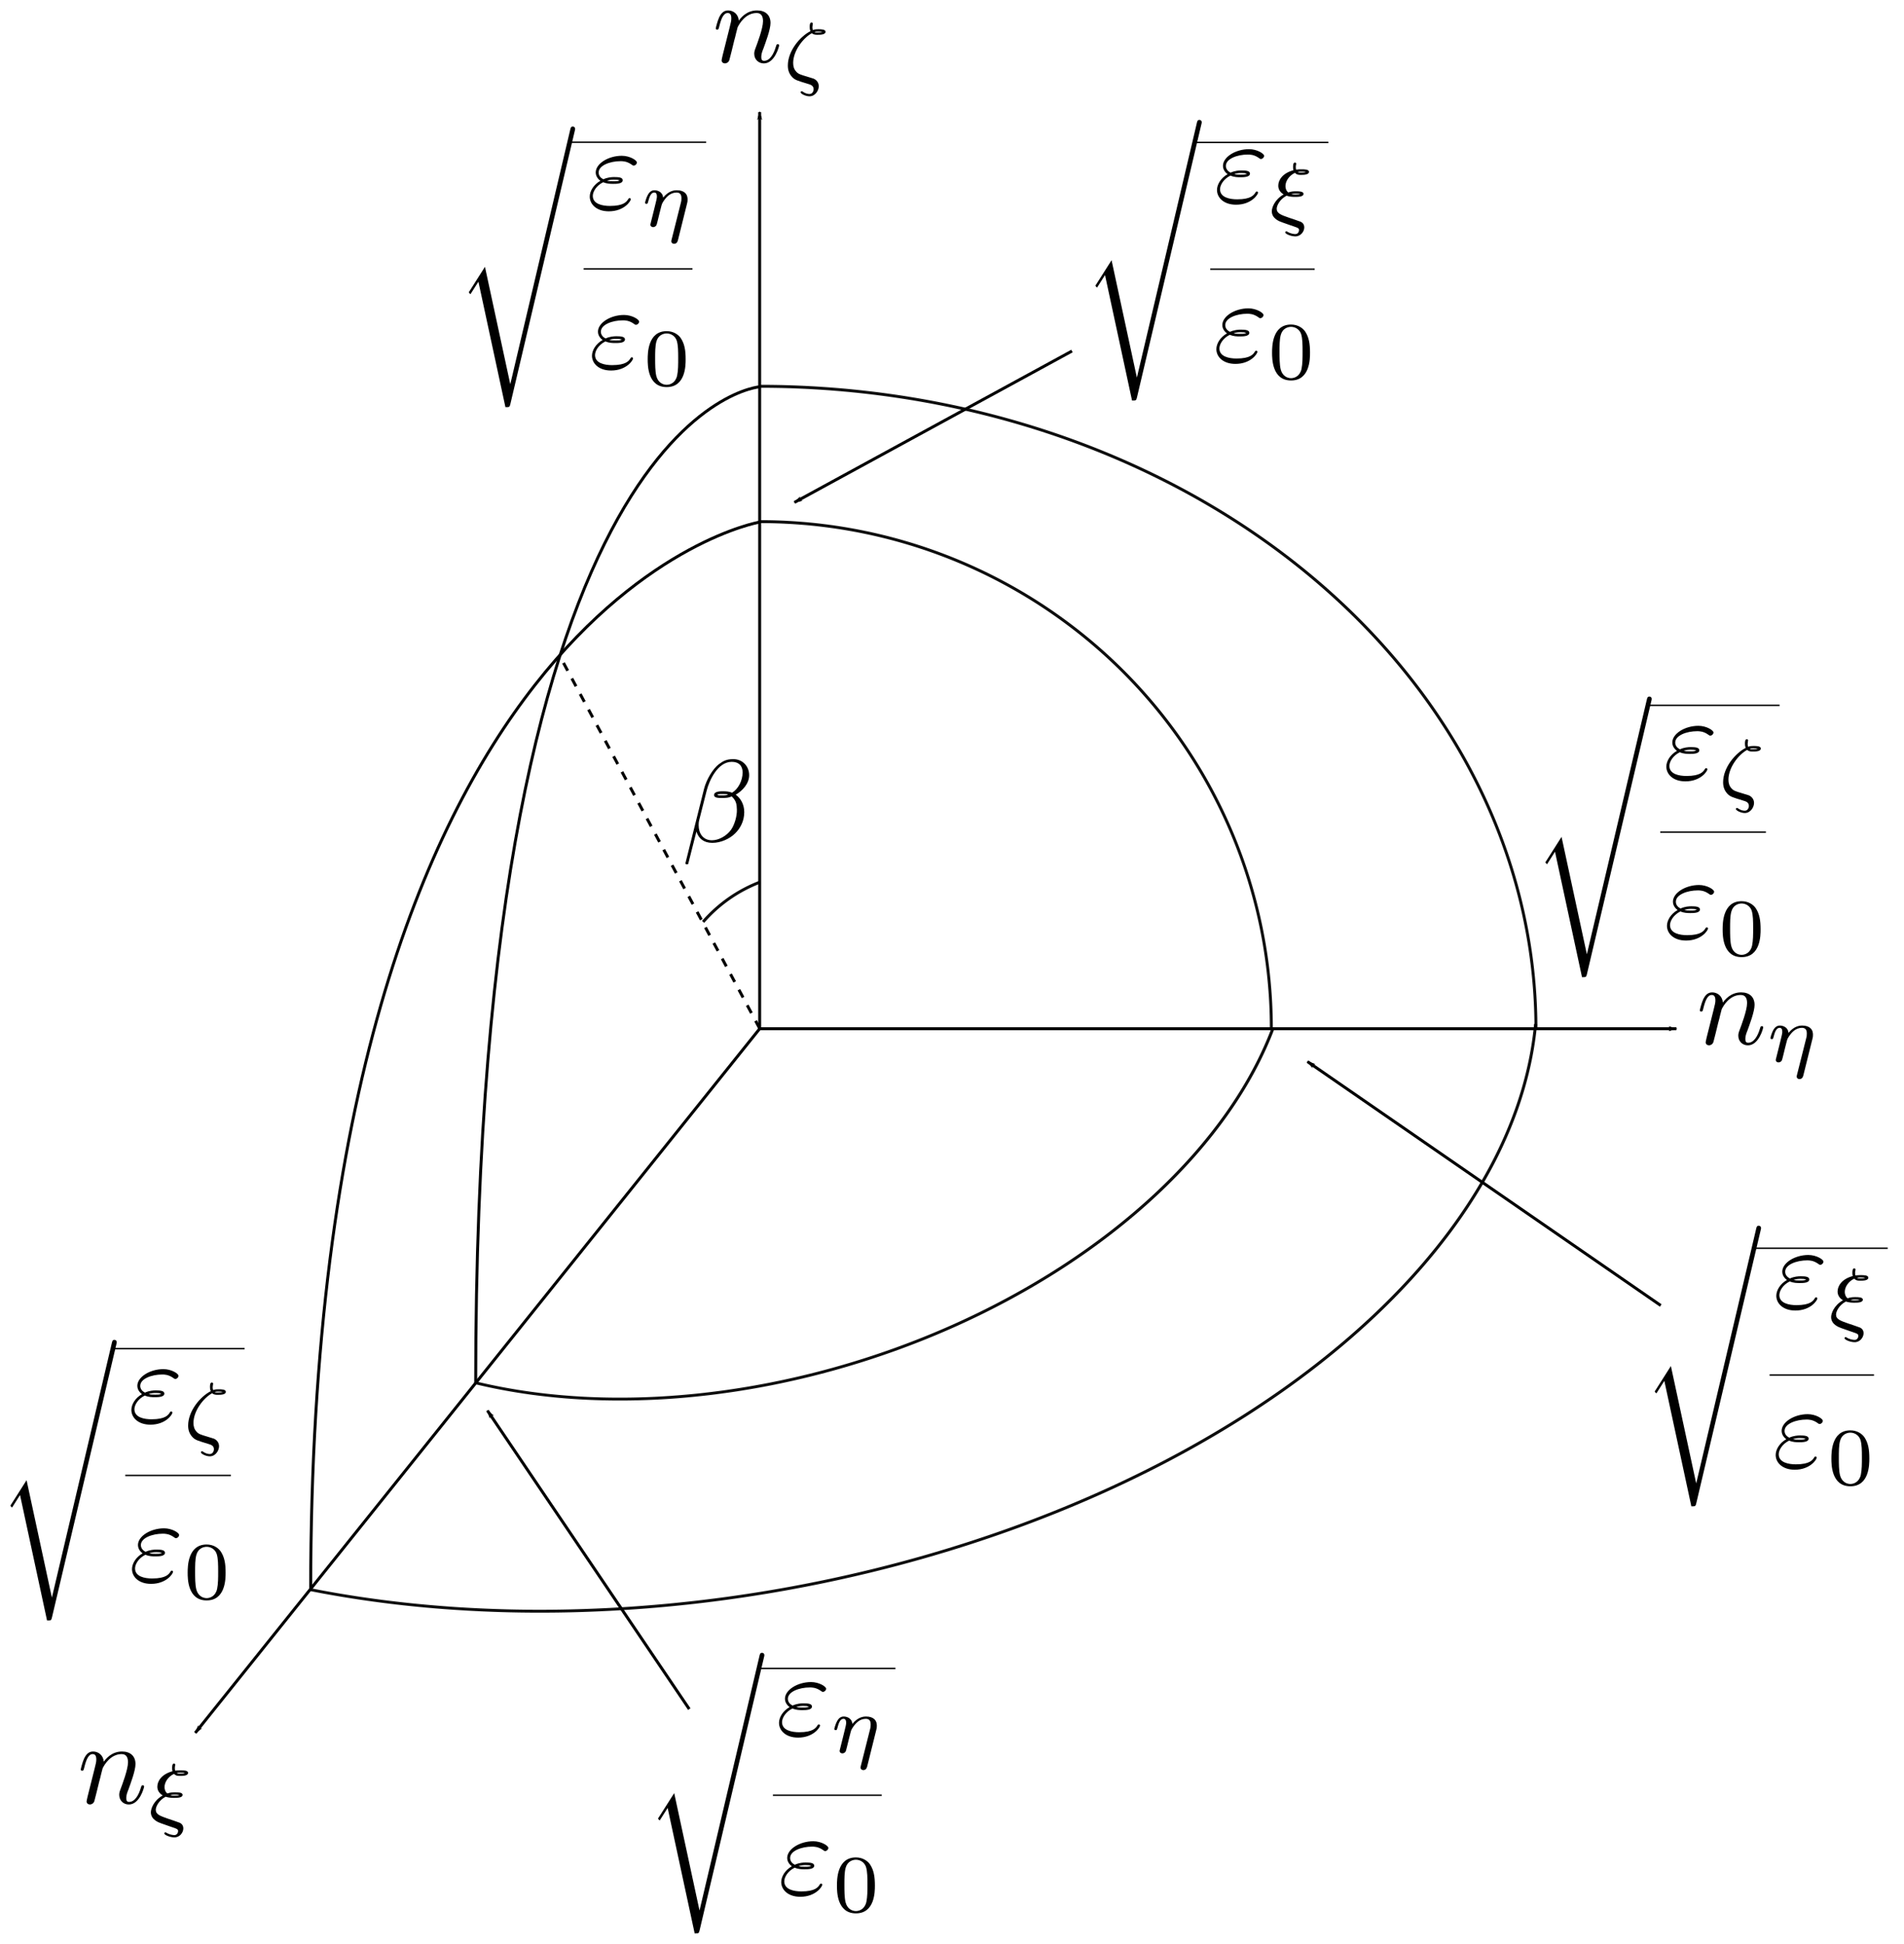 <?xml version="1.0" encoding="UTF-8" standalone="no"?>
<!-- Created with Inkscape (http://www.inkscape.org/) -->

<svg
   xmlns:dc="http://purl.org/dc/elements/1.1/"
   xmlns:cc="http://creativecommons.org/ns#"
   xmlns:rdf="http://www.w3.org/1999/02/22-rdf-syntax-ns#"
   xmlns:svg="http://www.w3.org/2000/svg"
   xmlns="http://www.w3.org/2000/svg"
   xmlns:sodipodi="http://sodipodi.sourceforge.net/DTD/sodipodi-0.dtd"
   xmlns:inkscape="http://www.inkscape.org/namespaces/inkscape"
   width="182.537mm"
   height="186.393mm"
   viewBox="0 0 646.785 660.449"
   id="svg2"
   version="1.1"
   inkscape:version="0.91 r13725"
   sodipodi:docname="fresnel.svg">
  <sodipodi:namedview
     id="base"
     pagecolor="#ffffff"
     bordercolor="#666666"
     borderopacity="1.0"
     inkscape:pageopacity="0.0"
     inkscape:pageshadow="2"
     inkscape:zoom="0.7"
     inkscape:cx="151.47497"
     inkscape:cy="237.21581"
     inkscape:document-units="px"
     inkscape:current-layer="layer1"
     showgrid="false"
     objecttolerance="20"
     guidetolerance="10000"
     inkscape:snap-tangential="false"
     inkscape:snap-perpendicular="false"
     showguides="true"
     inkscape:window-width="1440"
     inkscape:window-height="782"
     inkscape:window-x="0"
     inkscape:window-y="0"
     inkscape:window-maximized="1"
     inkscape:snap-global="false"
     inkscape:snap-nodes="true"
     inkscape:snap-bbox="true"
     inkscape:bbox-nodes="false"
     inkscape:snap-object-midpoints="false"
     inkscape:snap-grids="true"
     inkscape:snap-to-guides="true"
     inkscape:snap-midpoints="false"
     inkscape:object-paths="false"
     inkscape:snap-intersection-paths="false"
     inkscape:object-nodes="true"
     inkscape:bbox-paths="false"
     fit-margin-left="1"
     fit-margin-bottom="1"
     fit-margin-right="1"
     fit-margin-top="1">
    <inkscape:grid
       id="grid4144"
       type="xygrid"
       originx="-52.992"
       originy="-223.105" />
  </sodipodi:namedview>
  <defs
     id="defs4">
    <marker
       inkscape:stockid="Arrow1Lend"
       orient="auto"
       refY="0"
       refX="0"
       id="marker6945"
       style="overflow:visible"
       inkscape:isstock="true">
      <path
         id="path6947"
         d="M 0,0 5,-5 -12.5,0 5,5 0,0 Z"
         style="fill:#000000;fill-opacity:1;fill-rule:evenodd;stroke:#000000;stroke-width:1pt;stroke-opacity:1"
         transform="matrix(-0.8,0,0,-0.8,-10,0)"
         inkscape:connector-curvature="0" />
    </marker>
    <marker
       inkscape:isstock="true"
       style="overflow:visible"
       id="marker6909"
       refX="0"
       refY="0"
       orient="auto"
       inkscape:stockid="Arrow1Lend"
       inkscape:collect="always">
      <path
         transform="matrix(-0.8,0,0,-0.8,-10,0)"
         style="fill:#000000;fill-opacity:1;fill-rule:evenodd;stroke:#000000;stroke-width:1pt;stroke-opacity:1"
         d="M 0,0 5,-5 -12.5,0 5,5 0,0 Z"
         id="path6911"
         inkscape:connector-curvature="0" />
    </marker>
    <marker
       inkscape:stockid="Arrow1Lend"
       orient="auto"
       refY="0"
       refX="0"
       id="marker6875"
       style="overflow:visible"
       inkscape:isstock="true"
       inkscape:collect="always">
      <path
         id="path6877"
         d="M 0,0 5,-5 -12.5,0 5,5 0,0 Z"
         style="fill:#000000;fill-opacity:1;fill-rule:evenodd;stroke:#000000;stroke-width:1pt;stroke-opacity:1"
         transform="matrix(-0.8,0,0,-0.8,-10,0)"
         inkscape:connector-curvature="0" />
    </marker>
    <marker
       inkscape:stockid="Arrow1Lend"
       orient="auto"
       refY="0"
       refX="0"
       id="marker4915"
       style="overflow:visible"
       inkscape:isstock="true">
      <path
         id="path4917"
         d="M 0,0 5,-5 -12.5,0 5,5 0,0 Z"
         style="fill:#000000;fill-opacity:1;fill-rule:evenodd;stroke:#000000;stroke-width:1pt;stroke-opacity:1"
         transform="matrix(-0.8,0,0,-0.8,-10,0)"
         inkscape:connector-curvature="0" />
    </marker>
    <marker
       inkscape:stockid="Arrow1Lend"
       orient="auto"
       refY="0"
       refX="0"
       id="marker4676"
       style="overflow:visible"
       inkscape:isstock="true">
      <path
         id="path4678"
         d="M 0,0 5,-5 -12.5,0 5,5 0,0 Z"
         style="fill:#000000;fill-opacity:1;fill-rule:evenodd;stroke:#000000;stroke-width:1pt;stroke-opacity:1"
         transform="matrix(-0.8,0,0,-0.8,-10,0)"
         inkscape:connector-curvature="0" />
    </marker>
    <marker
       inkscape:isstock="true"
       style="overflow:visible"
       id="marker4504"
       refX="0"
       refY="0"
       orient="auto"
       inkscape:stockid="Arrow1Lend"
       inkscape:collect="always">
      <path
         transform="matrix(-0.8,0,0,-0.8,-10,0)"
         style="fill:#000000;fill-opacity:1;fill-rule:evenodd;stroke:#000000;stroke-width:1pt;stroke-opacity:1"
         d="M 0,0 5,-5 -12.5,0 5,5 0,0 Z"
         id="path4506"
         inkscape:connector-curvature="0" />
    </marker>
    <marker
       inkscape:stockid="Arrow1Lend"
       orient="auto"
       refY="0"
       refX="0"
       id="Arrow1Lend"
       style="overflow:visible"
       inkscape:isstock="true"
       inkscape:collect="always">
      <path
         id="path4214"
         d="M 0,0 5,-5 -12.5,0 5,5 0,0 Z"
         style="fill:#000000;fill-opacity:1;fill-rule:evenodd;stroke:#000000;stroke-width:1pt;stroke-opacity:1"
         transform="matrix(-0.8,0,0,-0.8,-10,0)"
         inkscape:connector-curvature="0" />
    </marker>
    <clipPath
       id="clipPath6034"
       clipPathUnits="userSpaceOnUse">
      <path
         inkscape:connector-curvature="0"
         id="path6036"
         d="M 0,0 34,0 34,104 0,104 0,0 Z" />
    </clipPath>
    <clipPath
       id="clipPath6497"
       clipPathUnits="userSpaceOnUse">
      <path
         inkscape:connector-curvature="0"
         id="path6499"
         d="M 0,0 23,0 23,131 0,131 0,0 Z" />
    </clipPath>
  </defs>
  <g
     id="layer1"
     inkscape:groupmode="layer"
     inkscape:label="Layer 1"
     transform="translate(-52.992,-168.808)">
    <path
       style="opacity:1;fill:#000000;fill-opacity:0.002;fill-rule:nonzero;stroke:#000000;stroke-width:1.001;stroke-miterlimit:4;stroke-dasharray:none;stroke-dashoffset:0;stroke-opacity:0.942"
       id="path5844"
       transform="matrix(0.98,-0.2,0.244,0.97,0,0)"
       sodipodi:type="arc"
       sodipodi:cx="148.82115"
       sodipodi:cy="586.69067"
       sodipodi:rx="288.76495"
       sodipodi:ry="172.39557"
       sodipodi:start="0.2044993"
       sodipodi:end="2.1916955"
       d="M 431.569,621.7 A 288.765,172.396 0 0 1 253.969,747.251 288.765,172.396 0 0 1 -19.173,726.91"
       sodipodi:open="true" />
    <path
       inkscape:connector-curvature="0"
       id="path4138"
       d="m 311.05,518.325 0,-311.429"
       style="fill:none;fill-rule:evenodd;stroke:#000000;stroke-width:1px;stroke-linecap:butt;stroke-linejoin:miter;stroke-opacity:1;marker-end:url(#Arrow1Lend)" />
    <path
       style="fill:none;fill-rule:evenodd;stroke:#000000;stroke-width:1px;stroke-linecap:butt;stroke-linejoin:miter;stroke-opacity:1;marker-end:url(#marker4504)"
       d="m 311.05,518.325 311.429,0"
       id="path4502"
       inkscape:connector-curvature="0" />
    <path
       inkscape:connector-curvature="0"
       id="path4913"
       d="M 311.08,518.29 119.327,757.563"
       style="fill:none;fill-rule:evenodd;stroke:#000000;stroke-width:1px;stroke-linecap:butt;stroke-linejoin:miter;stroke-opacity:1;marker-end:url(#marker4915)" />
    <path
       style="opacity:1;fill:#000000;fill-opacity:0.002;fill-rule:nonzero;stroke:#000000;stroke-width:1;stroke-miterlimit:4;stroke-dasharray:none;stroke-dashoffset:0;stroke-opacity:0.942"
       id="path5757"
       sodipodi:type="arc"
       sodipodi:cx="311.29291"
       sodipodi:cy="518.17987"
       sodipodi:rx="173.57144"
       sodipodi:ry="172.14287"
       sodipodi:start="4.712389"
       sodipodi:end="0"
       d="M 311.293,346.037 A 173.571,172.143 0 0 1 484.864,518.18"
       sodipodi:open="true" />
    <path
       sodipodi:open="true"
       d="M 311.177,300.056 A 263.571,218.19 0 0 1 574.748,518.247"
       sodipodi:end="0"
       sodipodi:start="4.712389"
       sodipodi:ry="218.19041"
       sodipodi:rx="263.57144"
       sodipodi:cy="518.24677"
       sodipodi:cx="311.17651"
       sodipodi:type="arc"
       id="path5759"
       style="opacity:1;fill:#000000;fill-opacity:0.002;fill-rule:nonzero;stroke:#000000;stroke-width:1;stroke-miterlimit:4;stroke-dasharray:none;stroke-dashoffset:0;stroke-opacity:0.942" />
    <path
       style="opacity:1;fill:#000000;fill-opacity:0.002;fill-rule:nonzero;stroke:#000000;stroke-width:1.001;stroke-miterlimit:4;stroke-dasharray:none;stroke-dashoffset:0;stroke-opacity:0.942"
       id="path5761"
       transform="matrix(0.941,-0.34,0.389,0.921,0,0)"
       sodipodi:type="arc"
       sodipodi:cx="85.117805"
       sodipodi:cy="594.00732"
       sodipodi:rx="185.65192"
       sodipodi:ry="118.43974"
       sodipodi:start="0.52359878"
       sodipodi:end="2.3920939"
       d="M 245.897,653.227 A 185.652,118.44 0 0 1 106.043,711.692 185.652,118.44 0 0 1 -50.785,674.697"
       sodipodi:open="true" />
    <path
       style="fill:none;fill-rule:evenodd;stroke:#000000;stroke-width:1px;stroke-linecap:butt;stroke-linejoin:miter;stroke-opacity:1"
       d="m 214.58,638.854 c 0,-332.206 96.581,-338.635 96.581,-338.635"
       id="path5871"
       inkscape:connector-curvature="0" />
    <path
       style="fill:none;fill-rule:evenodd;stroke:#000000;stroke-width:1px;stroke-linecap:butt;stroke-linejoin:miter;stroke-opacity:1"
       d="m 158.536,708.787 c 0,-335.711 152.213,-362.522 152.213,-362.522"
       id="path5879"
       inkscape:connector-curvature="0" />
    <path
       style="fill:none;fill-rule:evenodd;stroke:#000000;stroke-width:1;stroke-linecap:butt;stroke-linejoin:miter;stroke-miterlimit:4;stroke-dasharray:3, 3;stroke-dashoffset:0;stroke-opacity:1"
       d="M 311.08,518.29 243.125,391.648"
       id="path5965"
       inkscape:connector-curvature="0" />
    <path
       style="opacity:1;fill:#000000;fill-opacity:0.002;fill-rule:nonzero;stroke:#000000;stroke-width:1;stroke-miterlimit:4;stroke-dasharray:none;stroke-dashoffset:0;stroke-opacity:0.942"
       id="path5978"
       sodipodi:type="arc"
       sodipodi:cx="120.94791"
       sodipodi:cy="597.54407"
       sodipodi:rx="48.663677"
       sodipodi:ry="48.531261"
       sodipodi:start="4.225863"
       sodipodi:end="4.71696"
       d="m 98.195,554.644 a 48.664,48.531 0 0 1 22.976,-5.631"
       transform="matrix(0.933,-0.361,0.361,0.933,0,0)"
       sodipodi:open="true" />
    <g
       id="g6715"
       transform="translate(-562.857,587.143)">
      <path
         inkscape:connector-curvature="0"
         id="path6501"
         style="fill:#000000;fill-opacity:1;fill-rule:nonzero;stroke:none"
         d="m 645.622,191.978 c -0.119,0.596 -0.358,1.51 -0.358,1.708 0,0.715 0.556,1.073 1.152,1.073 0.477,0 1.192,-0.318 1.47,-1.112 0.04,-0.081 0.517,-1.948 0.755,-2.941 l 0.874,-3.575 c 0.238,-0.875 0.477,-1.749 0.675,-2.661 0.159,-0.675 0.477,-1.828 0.516,-1.986 0.596,-1.232 2.702,-4.847 6.476,-4.847 1.788,0 2.146,1.469 2.146,2.78 0,2.463 -1.947,7.548 -2.583,9.258 -0.357,0.913 -0.397,1.39 -0.397,1.827 0,1.867 1.391,3.257 3.258,3.257 3.735,0 5.205,-5.801 5.205,-6.118 0,-0.398 -0.358,-0.398 -0.477,-0.398 -0.397,0 -0.397,0.12 -0.596,0.715 -0.795,2.703 -2.106,4.927 -4.052,4.927 -0.676,0 -0.953,-0.397 -0.953,-1.312 0,-0.993 0.357,-1.946 0.715,-2.82 0.755,-2.105 2.424,-6.476 2.424,-8.741 0,-2.661 -1.708,-4.251 -4.569,-4.251 -3.576,0 -5.522,2.543 -6.198,3.457 -0.199,-2.226 -1.827,-3.457 -3.655,-3.457 -1.828,0 -2.583,1.549 -2.98,2.265 -0.636,1.351 -1.192,3.694 -1.192,3.853 0,0.397 0.397,0.397 0.477,0.397 0.397,0 0.437,-0.04 0.675,-0.913 0.676,-2.822 1.47,-4.728 2.9,-4.728 0.795,0 1.232,0.516 1.232,1.827 0,0.834 -0.119,1.271 -0.636,3.338 l -2.304,9.176" />
      <path
         inkscape:connector-curvature="0"
         id="path6503"
         style="fill:#000000;fill-opacity:1;fill-rule:nonzero;stroke:none"
         d="m 673.487,202.186 c 0.195,0.056 0.889,0.307 1.139,0.39 1.361,0.471 1.722,0.583 1.722,1.278 0,0.388 -0.305,1.306 -1.25,1.306 -0.417,0 -1.5,-0.085 -2.695,-0.778 -0.195,-0.168 -0.25,-0.168 -0.361,-0.168 -0.167,0 -0.389,0.112 -0.389,0.39 0,0.5 1.944,1.333 3.445,1.333 1.917,0 3.028,-1.75 3.028,-3.027 0,-1.056 -0.583,-1.612 -1.167,-1.918 -0.222,-0.112 -3.695,-1.306 -4.001,-1.389 -2.695,-0.944 -4.195,-1.445 -4.195,-3.057 0,-0.999 0.972,-3.166 3.334,-4.417 1.195,0.39 2.389,0.39 2.889,0.39 1,0 2.889,0 2.889,-1.028 0,-0.861 -1.584,-0.861 -2.556,-0.861 -0.667,0 -1.5,0 -2.639,0.388 -0.75,-0.611 -0.944,-1.501 -0.944,-2.167 0,-1.584 1.139,-3.528 3.223,-4.5 0.639,0.694 1.333,0.694 2.028,0.694 0.861,0 2.75,0 2.75,-1.028 0,-0.861 -1.556,-0.861 -2.584,-0.861 -0.417,0 -1.028,0 -1.806,0.112 0,-0.028 -0.111,-0.473 -0.111,-0.834 0,-0.305 0.056,-0.639 0.111,-0.945 0.028,-0.028 0.056,-0.139 0.056,-0.195 0,-0.222 -0.194,-0.444 -0.444,-0.444 -0.639,0 -0.639,1.056 -0.639,1.529 0,0.11 0,0.721 0.139,1.082 -3.834,1.029 -5.167,3.445 -5.167,5.251 0,1.112 0.528,2.194 1.834,2.972 -3.139,1.778 -4.028,4.556 -4.028,5.722 0,2.528 2.667,3.473 3.556,3.779 l 2.834,0.999 z m 5.167,-18.085 c -0.222,0.056 -0.556,0.168 -1.667,0.168 -0.444,0 -0.778,0 -1.111,-0.195 0.5,-0.139 0.722,-0.139 1.306,-0.139 0.861,0 1.028,0.028 1.472,0.139 l 0,0.028 z m -1.889,7.474 c -0.389,0.11 -0.75,0.166 -1.695,0.166 -0.528,0 -0.861,0 -1.389,-0.166 0.722,-0.168 0.972,-0.168 1.611,-0.168 0.861,0 0.945,0.028 1.472,0.139 l 0,0.028" />
    </g>
    <g
       id="g6719"
       transform="translate(-12.857,265.714)">
      <path
         inkscape:connector-curvature="0"
         id="path6505"
         style="fill:#000000;fill-opacity:1;fill-rule:nonzero;stroke:none"
         d="m 645.622,255.479 c -0.119,0.596 -0.358,1.511 -0.358,1.708 0,0.715 0.556,1.073 1.152,1.073 0.477,0 1.192,-0.318 1.47,-1.112 0.04,-0.08 0.517,-1.947 0.755,-2.941 l 0.874,-3.576 c 0.238,-0.874 0.477,-1.749 0.675,-2.661 0.159,-0.675 0.477,-1.827 0.516,-1.986 0.596,-1.232 2.702,-4.847 6.476,-4.847 1.788,0 2.146,1.469 2.146,2.78 0,2.464 -1.947,7.548 -2.583,9.258 -0.357,0.913 -0.397,1.39 -0.397,1.827 0,1.867 1.391,3.257 3.258,3.257 3.735,0 5.205,-5.801 5.205,-6.118 0,-0.398 -0.358,-0.398 -0.477,-0.398 -0.397,0 -0.397,0.12 -0.596,0.715 -0.795,2.703 -2.106,4.927 -4.052,4.927 -0.676,0 -0.953,-0.397 -0.953,-1.311 0,-0.993 0.357,-1.946 0.715,-2.82 0.755,-2.106 2.424,-6.477 2.424,-8.741 0,-2.661 -1.708,-4.251 -4.569,-4.251 -3.576,0 -5.522,2.542 -6.198,3.457 -0.199,-2.226 -1.827,-3.457 -3.655,-3.457 -1.828,0 -2.583,1.549 -2.98,2.264 -0.636,1.351 -1.192,3.695 -1.192,3.854 0,0.397 0.397,0.397 0.477,0.397 0.397,0 0.437,-0.04 0.675,-0.913 0.676,-2.822 1.47,-4.728 2.9,-4.728 0.795,0 1.232,0.516 1.232,1.827 0,0.834 -0.119,1.271 -0.636,3.338 l -2.304,9.176" />
      <path
         inkscape:connector-curvature="0"
         id="path6507"
         style="fill:#000000;fill-opacity:1;fill-rule:nonzero;stroke:none"
         d="m 681.488,256.229 c 0.195,-0.777 0.222,-0.889 0.222,-1.528 0,-0.444 0,-1.611 -1.028,-2.416 -0.472,-0.361 -1.278,-0.749 -2.584,-0.749 -1.167,0 -2.889,0.305 -4.695,2.499 -0.194,-2.084 -2.083,-2.499 -2.945,-2.499 -1.084,0 -1.75,0.721 -2.195,1.472 -0.555,0.945 -1,2.611 -1,2.778 0,0.361 0.389,0.361 0.472,0.361 0.389,0 0.417,-0.083 0.611,-0.833 0.417,-1.612 0.945,-3.001 2.028,-3.001 0.722,0 0.917,0.612 0.917,1.361 0,0.527 -0.25,1.556 -0.444,2.306 -0.195,0.749 -0.472,1.889 -0.611,2.501 l -0.889,3.555 c -0.111,0.361 -0.278,1.055 -0.278,1.139 0,0.61 0.5,0.888 0.945,0.888 0.5,0 0.944,-0.361 1.083,-0.612 0.139,-0.249 0.361,-1.138 0.5,-1.721 0.139,-0.529 0.445,-1.806 0.611,-2.501 0.167,-0.61 0.333,-1.222 0.472,-1.862 0.306,-1.194 0.306,-1.249 0.861,-2.111 0.889,-1.361 2.278,-2.945 4.445,-2.945 1.556,0 1.639,1.278 1.639,1.945 0,0.751 -0.056,1 -0.194,1.528 l -3.139,12.474 c -0.111,0.417 -0.111,0.556 -0.111,0.583 0,0.61 0.5,0.888 0.945,0.888 1,0 1.25,-0.944 1.334,-1.333 l 3.028,-12.169" />
    </g>
    <g
       id="g6723"
       transform="translate(-347.143,-131.429)">
      <path
         inkscape:connector-curvature="0"
         id="path6509"
         style="fill:#000000;fill-opacity:1;fill-rule:nonzero;stroke:none"
         d="m 645.622,318.995 c -0.119,0.596 -0.358,1.511 -0.358,1.708 0,0.715 0.556,1.073 1.152,1.073 0.477,0 1.192,-0.318 1.47,-1.112 0.04,-0.08 0.517,-1.948 0.755,-2.941 l 0.874,-3.576 c 0.238,-0.874 0.477,-1.748 0.675,-2.661 0.159,-0.675 0.477,-1.827 0.516,-1.986 0.596,-1.232 2.702,-4.847 6.476,-4.847 1.788,0 2.146,1.469 2.146,2.78 0,2.464 -1.947,7.548 -2.583,9.258 -0.357,0.913 -0.397,1.39 -0.397,1.827 0,1.867 1.391,3.258 3.258,3.258 3.735,0 5.205,-5.801 5.205,-6.118 0,-0.398 -0.358,-0.398 -0.477,-0.398 -0.397,0 -0.397,0.12 -0.596,0.715 -0.795,2.703 -2.106,4.927 -4.052,4.927 -0.676,0 -0.953,-0.397 -0.953,-1.311 0,-0.993 0.357,-1.946 0.715,-2.82 0.755,-2.105 2.424,-6.476 2.424,-8.741 0,-2.661 -1.708,-4.251 -4.569,-4.251 -3.576,0 -5.522,2.542 -6.198,3.457 -0.199,-2.226 -1.827,-3.457 -3.655,-3.457 -1.828,0 -2.583,1.549 -2.98,2.264 -0.636,1.351 -1.192,3.695 -1.192,3.854 0,0.397 0.397,0.397 0.477,0.397 0.397,0 0.437,-0.04 0.675,-0.913 0.676,-2.822 1.47,-4.728 2.9,-4.728 0.795,0 1.232,0.516 1.232,1.827 0,0.834 -0.119,1.271 -0.636,3.338 l -2.304,9.176" />
      <path
         inkscape:connector-curvature="0"
         id="path6511"
         style="fill:#000000;fill-opacity:1;fill-rule:nonzero;stroke:none"
         d="m 675.932,311.509 c 0.556,0.555 1.389,0.555 1.889,0.555 0.861,0 2.75,0 2.75,-1.028 0,-0.833 -1.445,-0.861 -2.472,-0.861 -0.472,0 -1.111,0 -1.833,0.278 -0.028,-0.11 -0.167,-0.5 -0.167,-1 0,-0.11 0.056,-0.639 0.111,-0.944 0.028,-0.027 0.056,-0.139 0.056,-0.195 0,-0.222 -0.194,-0.444 -0.445,-0.444 -0.639,0 -0.639,1.056 -0.639,1.529 0,0.333 0,0.833 0.278,1.416 -3.584,1.834 -7.695,6.723 -7.695,11.696 0,1.528 0.417,2.833 1.556,4 0.917,0.917 1.639,1.112 5.167,2.196 1,0.277 2.028,0.611 2.028,1.833 0,0.75 -0.472,1.64 -1.389,1.64 -0.472,0 -1.334,-0.112 -2.278,-0.778 -0.167,-0.112 -0.222,-0.168 -0.361,-0.168 -0.306,0 -0.389,0.251 -0.389,0.39 0,0.417 1.611,1.333 3.028,1.333 1.945,0 3.139,-1.972 3.139,-3.417 0,-1.222 -0.75,-2.14 -1.75,-2.584 -0.278,-0.11 -1.556,-0.5 -2.334,-0.722 -2.139,-0.639 -2.889,-0.861 -3.584,-1.667 -0.75,-0.833 -1.028,-1.777 -1.028,-2.944 0,-4.112 3.445,-8.557 6.362,-10.112 z m 3.556,-0.39 c -0.389,0.112 -0.861,0.168 -1.639,0.168 -0.667,0 -0.722,0 -1.028,-0.168 0.445,-0.166 0.834,-0.166 1.25,-0.166 0.778,0 0.889,0.027 1.417,0.139 l 0,0.027" />
    </g>
    <path
       d="m 307.481,432.179 c 0,-2.979 -2.185,-5.443 -5.403,-5.443 -2.304,0 -3.417,0.636 -4.807,1.668 -2.185,1.589 -4.37,5.443 -5.125,8.463 l -6.317,25.229 c -0.04,0.159 0.159,0.397 0.477,0.397 0.318,0 0.437,-0.079 0.477,-0.198 l 2.781,-10.966 c 0.755,2.385 2.503,3.854 5.403,3.854 2.9,0 5.88,-1.39 7.668,-3.139 1.907,-1.827 3.178,-4.37 3.178,-7.31 0,-2.861 -1.47,-4.926 -2.9,-5.919 2.304,-1.311 4.569,-3.775 4.569,-6.635 z m -7.151,6.595 c -0.517,0.199 -0.953,0.278 -1.907,0.278 -0.556,0 -1.351,0.04 -1.748,-0.159 0.08,-0.397 1.51,-0.318 1.947,-0.318 0.834,0 1.192,0 1.708,0.199 z m 4.926,-7.51 c 0,2.782 -1.51,5.642 -3.576,6.873 -1.073,-0.397 -1.867,-0.476 -3.059,-0.476 -0.834,0 -3.059,-0.04 -3.059,1.271 -0.04,1.112 2.026,0.993 2.741,0.993 1.47,0 2.066,-0.04 3.258,-0.516 1.51,1.43 1.708,2.661 1.748,4.489 0.079,2.304 -0.874,5.284 -1.986,6.833 -1.549,2.145 -4.211,3.576 -6.476,3.576 -3.02,0 -4.529,-2.304 -4.529,-5.125 0,-0.397 0,-0.993 0.199,-1.748 l 2.543,-10.05 c 0.874,-3.417 3.734,-9.734 8.502,-9.734 2.304,0 3.695,1.231 3.695,3.614"
       style="fill:#000000;fill-opacity:1;fill-rule:nonzero;stroke:none"
       id="path6513"
       inkscape:connector-curvature="0" />
    <g
       id="g6727"
       transform="translate(-31.429,187.143)">
      <path
         inkscape:connector-curvature="0"
         id="path6515"
         style="fill:#000000;fill-opacity:1;fill-rule:nonzero;stroke:none"
         d="m 660.64,485.598 -0.04,0 -8.582,-39.808 -5.204,8.185 c -0.278,0.357 -0.278,0.437 -0.278,0.476 0,0.159 0.516,0.596 0.556,0.636 l 2.702,-4.251 9.177,42.63 c 1.311,0 1.43,0 1.669,-1.033 l 21.851,-92.689 c 0.08,-0.278 0.159,-0.636 0.159,-0.834 0,-0.437 -0.318,-0.795 -0.795,-0.795 -0.635,0 -0.755,0.517 -0.874,1.073 l -20.341,86.41" />
      <g
         transform="matrix(0.014,0,0,-0.014,641.538,695.859)"
         id="g6517">
        <path
           inkscape:connector-curvature="0"
           id="path6519"
           style="fill:none;stroke:#000000;stroke-width:34.758;stroke-linecap:butt;stroke-linejoin:miter;stroke-miterlimit:10;stroke-dasharray:none;stroke-opacity:1"
           d="m 2810.86,20720.2 3198.67,0" />
      </g>
      <path
         inkscape:connector-curvature="0"
         id="path6521"
         style="fill:#000000;fill-opacity:1;fill-rule:nonzero;stroke:none"
         d="m 692.398,417.04 c 1.311,0.556 2.463,0.556 3.417,0.556 1.033,0 3.218,0 3.218,-1.231 0,-0.954 -1.391,-1.073 -2.9,-1.073 -0.834,0 -2.225,0.08 -3.695,0.755 -0.914,-0.477 -1.589,-1.231 -1.589,-2.304 0,-2.423 3.893,-3.854 7.469,-3.854 0.636,0 2.066,0 3.655,1.112 0.437,0.318 0.517,0.397 0.795,0.397 0.516,0 1.073,-0.516 1.073,-1.072 0,-0.755 -2.424,-2.264 -5.125,-2.264 -4.569,0 -8.86,2.661 -8.86,5.681 0,1.708 1.43,2.701 1.589,2.82 -2.344,1.311 -3.615,3.537 -3.615,5.364 0,2.582 2.264,5.006 6.476,5.006 5.244,0 7.469,-3.497 7.469,-4.092 0,-0.239 -0.199,-0.398 -0.437,-0.398 -0.199,0 -0.318,0.159 -0.397,0.278 -0.556,0.914 -1.51,2.385 -6.277,2.385 -2.424,0 -5.801,-0.596 -5.801,-3.417 0,-1.351 1.112,-3.457 3.536,-4.649 z m 1.311,-0.516 c 0.914,-0.318 1.748,-0.358 2.424,-0.358 0.993,0 1.152,0.04 1.867,0.238 -0.596,0.278 -0.675,0.318 -2.185,0.318 -0.874,0 -1.351,0 -2.106,-0.198" />
      <path
         inkscape:connector-curvature="0"
         id="path6523"
         style="fill:#000000;fill-opacity:1;fill-rule:nonzero;stroke:none"
         d="m 712.84,433.936 c 0.195,0.056 0.889,0.307 1.139,0.39 1.361,0.471 1.722,0.583 1.722,1.278 0,0.388 -0.305,1.306 -1.25,1.306 -0.417,0 -1.5,-0.085 -2.695,-0.778 -0.195,-0.168 -0.25,-0.168 -0.361,-0.168 -0.167,0 -0.389,0.112 -0.389,0.39 0,0.5 1.944,1.333 3.445,1.333 1.917,0 3.028,-1.75 3.028,-3.027 0,-1.056 -0.583,-1.612 -1.167,-1.917 -0.222,-0.112 -3.695,-1.306 -4.001,-1.389 -2.695,-0.944 -4.195,-1.445 -4.195,-3.057 0,-0.999 0.972,-3.166 3.334,-4.417 1.195,0.39 2.389,0.39 2.889,0.39 1,0 2.889,0 2.889,-1.028 0,-0.861 -1.584,-0.861 -2.556,-0.861 -0.667,0 -1.5,0 -2.639,0.388 -0.75,-0.611 -0.944,-1.5 -0.944,-2.167 0,-1.584 1.139,-3.528 3.223,-4.5 0.639,0.694 1.333,0.694 2.028,0.694 0.861,0 2.75,0 2.75,-1.028 0,-0.861 -1.556,-0.861 -2.584,-0.861 -0.417,0 -1.028,0 -1.806,0.112 0,-0.029 -0.111,-0.473 -0.111,-0.834 0,-0.305 0.056,-0.639 0.111,-0.944 0.028,-0.027 0.056,-0.139 0.056,-0.195 0,-0.222 -0.194,-0.444 -0.444,-0.444 -0.639,0 -0.639,1.056 -0.639,1.529 0,0.11 0,0.721 0.139,1.082 -3.834,1.029 -5.167,3.445 -5.167,5.251 0,1.112 0.528,2.194 1.834,2.972 -3.139,1.778 -4.028,4.556 -4.028,5.722 0,2.528 2.667,3.472 3.556,3.779 l 2.834,0.999 z m 5.167,-18.085 c -0.222,0.056 -0.556,0.168 -1.667,0.168 -0.444,0 -0.778,0 -1.111,-0.195 0.5,-0.139 0.722,-0.139 1.306,-0.139 0.861,0 1.028,0.027 1.472,0.139 l 0,0.027 z m -1.889,7.474 c -0.389,0.11 -0.75,0.166 -1.695,0.166 -0.528,0 -0.861,0 -1.389,-0.166 0.722,-0.168 0.972,-0.168 1.611,-0.168 0.861,0 0.945,0.029 1.472,0.139 l 0,0.029" />
      <g
         transform="matrix(0.014,0,0,-0.014,641.538,695.859)"
         id="g6525">
        <path
           inkscape:connector-curvature="0"
           id="path6527"
           style="fill:none;stroke:#000000;stroke-width:34.758;stroke-linecap:butt;stroke-linejoin:miter;stroke-miterlimit:10;stroke-dasharray:none;stroke-opacity:1"
           d="m 3143.07,17644.4 2533.97,0" />
      </g>
      <path
         inkscape:connector-curvature="0"
         id="path6529"
         style="fill:#000000;fill-opacity:1;fill-rule:nonzero;stroke:none"
         d="m 692.183,471.126 c 1.311,0.556 2.463,0.556 3.417,0.556 1.033,0 3.218,0 3.218,-1.231 0,-0.954 -1.391,-1.073 -2.9,-1.073 -0.834,0 -2.225,0.08 -3.695,0.755 -0.914,-0.477 -1.589,-1.231 -1.589,-2.304 0,-2.423 3.893,-3.854 7.469,-3.854 0.636,0 2.066,0 3.655,1.112 0.437,0.318 0.517,0.397 0.795,0.397 0.516,0 1.073,-0.516 1.073,-1.072 0,-0.755 -2.424,-2.264 -5.125,-2.264 -4.569,0 -8.86,2.661 -8.86,5.681 0,1.708 1.43,2.701 1.589,2.82 -2.344,1.311 -3.615,3.537 -3.615,5.364 0,2.582 2.264,5.006 6.476,5.006 5.244,0 7.469,-3.497 7.469,-4.092 0,-0.239 -0.199,-0.398 -0.437,-0.398 -0.199,0 -0.318,0.159 -0.397,0.278 -0.556,0.914 -1.51,2.385 -6.277,2.385 -2.424,0 -5.801,-0.596 -5.801,-3.417 0,-1.351 1.112,-3.457 3.536,-4.649 z m 1.311,-0.516 c 0.914,-0.318 1.748,-0.358 2.424,-0.358 0.993,0 1.152,0.04 1.867,0.238 -0.596,0.278 -0.675,0.318 -2.185,0.318 -0.874,0 -1.351,0 -2.106,-0.198" />
      <path
         inkscape:connector-curvature="0"
         id="path6531"
         style="fill:#000000;fill-opacity:1;fill-rule:nonzero;stroke:none"
         d="m 719.432,477.23 c 0,-3.055 -0.361,-5.25 -1.639,-7.194 -0.861,-1.278 -2.583,-2.389 -4.806,-2.389 -6.445,0 -6.445,7.584 -6.445,9.583 0,2.001 0,9.418 6.445,9.418 6.445,0 6.445,-7.418 6.445,-9.418 z m -6.445,8.64 c -1.278,0 -2.972,-0.75 -3.528,-3.028 -0.389,-1.639 -0.389,-3.917 -0.389,-5.973 0,-2.028 0,-4.139 0.417,-5.667 0.583,-2.194 2.361,-2.777 3.5,-2.777 1.5,0 2.945,0.916 3.445,2.527 0.444,1.5 0.472,3.501 0.472,5.917 0,2.057 0,4.112 -0.361,5.863 -0.556,2.527 -2.445,3.139 -3.556,3.139" />
    </g>
    <g
       id="g6782"
       transform="translate(-370,231.429)">
      <path
         inkscape:connector-curvature="0"
         id="path6533"
         style="fill:#000000;fill-opacity:1;fill-rule:nonzero;stroke:none"
         d="m 660.64,586.419 -0.04,0 -8.582,-39.809 -5.204,8.184 c -0.278,0.358 -0.278,0.437 -0.278,0.477 0,0.159 0.516,0.596 0.556,0.636 l 2.702,-4.25 9.177,42.629 c 1.311,0 1.43,0 1.669,-1.033 l 21.851,-92.688 c 0.08,-0.278 0.159,-0.636 0.159,-0.834 0,-0.437 -0.318,-0.795 -0.795,-0.795 -0.635,0 -0.755,0.517 -0.874,1.073 l -20.341,86.411" />
      <g
         transform="matrix(0.014,0,0,-0.014,641.538,695.859)"
         id="g6535">
        <path
           inkscape:connector-curvature="0"
           id="path6537"
           style="fill:none;stroke:#000000;stroke-width:34.758;stroke-linecap:butt;stroke-linejoin:miter;stroke-miterlimit:10;stroke-dasharray:none;stroke-opacity:1"
           d="m 2810.86,13685.4 3305.42,0" />
      </g>
      <path
         inkscape:connector-curvature="0"
         id="path6539"
         style="fill:#000000;fill-opacity:1;fill-rule:nonzero;stroke:none"
         d="m 692.183,517.86 c 1.311,0.556 2.463,0.556 3.417,0.556 1.033,0 3.218,0 3.218,-1.231 0,-0.954 -1.391,-1.073 -2.9,-1.073 -0.834,0 -2.225,0.08 -3.695,0.755 -0.914,-0.477 -1.589,-1.231 -1.589,-2.304 0,-2.423 3.893,-3.854 7.469,-3.854 0.636,0 2.066,0 3.655,1.112 0.437,0.318 0.517,0.397 0.795,0.397 0.516,0 1.073,-0.516 1.073,-1.072 0,-0.755 -2.424,-2.264 -5.125,-2.264 -4.569,0 -8.86,2.661 -8.86,5.681 0,1.708 1.43,2.701 1.589,2.82 -2.344,1.311 -3.615,3.537 -3.615,5.364 0,2.582 2.264,5.006 6.476,5.006 5.244,0 7.469,-3.497 7.469,-4.092 0,-0.239 -0.199,-0.398 -0.437,-0.398 -0.199,0 -0.318,0.159 -0.397,0.278 -0.556,0.914 -1.51,2.385 -6.277,2.385 -2.424,0 -5.801,-0.596 -5.801,-3.417 0,-1.351 1.112,-3.457 3.536,-4.649 z m 1.311,-0.516 c 0.914,-0.318 1.748,-0.358 2.424,-0.358 0.993,0 1.152,0.04 1.867,0.238 -0.596,0.278 -0.675,0.318 -2.185,0.318 -0.874,0 -1.351,0 -2.106,-0.198" />
      <path
         inkscape:connector-curvature="0"
         id="path6541"
         style="fill:#000000;fill-opacity:1;fill-rule:nonzero;stroke:none"
         d="m 720.626,525.284 c 0.195,-0.777 0.222,-0.889 0.222,-1.528 0,-0.444 0,-1.611 -1.028,-2.416 -0.472,-0.361 -1.278,-0.75 -2.584,-0.75 -1.167,0 -2.889,0.305 -4.695,2.499 -0.194,-2.084 -2.083,-2.499 -2.945,-2.499 -1.084,0 -1.75,0.721 -2.195,1.472 -0.555,0.944 -1,2.611 -1,2.777 0,0.361 0.389,0.361 0.472,0.361 0.389,0 0.417,-0.083 0.611,-0.833 0.417,-1.612 0.945,-3.001 2.028,-3.001 0.722,0 0.917,0.612 0.917,1.361 0,0.527 -0.25,1.556 -0.444,2.306 -0.195,0.75 -0.473,1.889 -0.611,2.501 l -0.889,3.556 c -0.111,0.361 -0.278,1.055 -0.278,1.139 0,0.611 0.5,0.889 0.945,0.889 0.5,0 0.944,-0.361 1.083,-0.612 0.139,-0.249 0.361,-1.138 0.5,-1.721 0.139,-0.529 0.445,-1.806 0.611,-2.501 0.167,-0.611 0.333,-1.222 0.472,-1.862 0.306,-1.194 0.306,-1.25 0.861,-2.111 0.889,-1.361 2.278,-2.945 4.445,-2.945 1.556,0 1.639,1.278 1.639,1.945 0,0.751 -0.055,1 -0.194,1.528 l -3.139,12.474 c -0.111,0.417 -0.111,0.556 -0.111,0.583 0,0.611 0.5,0.889 0.945,0.889 1,0 1.25,-0.944 1.334,-1.333 l 3.028,-12.169" />
      <g
         transform="matrix(0.014,0,0,-0.014,641.538,695.859)"
         id="g6543">
        <path
           inkscape:connector-curvature="0"
           id="path6545"
           style="fill:none;stroke:#000000;stroke-width:34.758;stroke-linecap:butt;stroke-linejoin:miter;stroke-miterlimit:10;stroke-dasharray:none;stroke-opacity:1"
           d="m 3143.07,10609.6 2640.72,0" />
      </g>
      <path
         inkscape:connector-curvature="0"
         id="path6547"
         style="fill:#000000;fill-opacity:1;fill-rule:nonzero;stroke:none"
         d="m 692.943,571.946 c 1.311,0.556 2.463,0.556 3.417,0.556 1.033,0 3.218,0 3.218,-1.232 0,-0.953 -1.391,-1.073 -2.9,-1.073 -0.834,0 -2.225,0.079 -3.695,0.755 -0.914,-0.477 -1.589,-1.232 -1.589,-2.304 0,-2.424 3.893,-3.854 7.469,-3.854 0.636,0 2.066,0 3.655,1.113 0.437,0.318 0.517,0.397 0.795,0.397 0.516,0 1.073,-0.516 1.073,-1.073 0,-0.755 -2.424,-2.264 -5.125,-2.264 -4.569,0 -8.86,2.662 -8.86,5.681 0,1.708 1.43,2.702 1.589,2.821 -2.344,1.311 -3.615,3.536 -3.615,5.363 0,2.582 2.264,5.006 6.476,5.006 5.244,0 7.469,-3.496 7.469,-4.092 0,-0.238 -0.199,-0.397 -0.437,-0.397 -0.199,0 -0.318,0.159 -0.397,0.278 -0.556,0.914 -1.51,2.384 -6.277,2.384 -2.424,0 -5.801,-0.596 -5.801,-3.417 0,-1.351 1.112,-3.457 3.536,-4.648 z m 1.311,-0.516 c 0.914,-0.318 1.748,-0.358 2.424,-0.358 0.993,0 1.152,0.039 1.867,0.238 -0.596,0.278 -0.675,0.318 -2.185,0.318 -0.874,0 -1.351,0 -2.106,-0.199" />
      <path
         inkscape:connector-curvature="0"
         id="path6549"
         style="fill:#000000;fill-opacity:1;fill-rule:nonzero;stroke:none"
         d="m 720.191,578.05 c 0,-3.056 -0.361,-5.25 -1.639,-7.195 -0.861,-1.278 -2.583,-2.389 -4.806,-2.389 -6.445,0 -6.445,7.584 -6.445,9.584 0,2 0,9.417 6.445,9.417 6.445,0 6.445,-7.417 6.445,-9.417 z m -6.445,8.64 c -1.278,0 -2.972,-0.75 -3.528,-3.028 -0.389,-1.639 -0.389,-3.917 -0.389,-5.973 0,-2.028 0,-4.139 0.417,-5.667 0.583,-2.195 2.362,-2.778 3.5,-2.778 1.5,0 2.945,0.917 3.445,2.528 0.444,1.5 0.472,3.5 0.472,5.917 0,2.056 0,4.112 -0.361,5.862 -0.556,2.528 -2.445,3.139 -3.556,3.139" />
    </g>
    <g
       id="g6793"
       transform="translate(-68.571,-194.286)">
      <g
         transform="matrix(0.014,0,0,-0.014,641.538,695.859)"
         id="g6553">
        <path
           inkscape:connector-curvature="0"
           id="path6555"
           style="fill:none;stroke:#000000;stroke-width:34.758;stroke-linecap:butt;stroke-linejoin:miter;stroke-miterlimit:10;stroke-dasharray:none;stroke-opacity:1"
           d="m 2810.86,6650.6 3228.14,0" />
      </g>
      <g
         id="g6751">
        <path
           d="m 660.64,687.239 -0.04,0 -8.582,-39.809 -5.204,8.184 c -0.278,0.358 -0.278,0.437 -0.278,0.477 0,0.159 0.516,0.596 0.556,0.636 l 2.702,-4.251 9.177,42.63 c 1.311,0 1.43,0 1.669,-1.033 l 21.851,-92.689 c 0.08,-0.278 0.159,-0.636 0.159,-0.834 0,-0.437 -0.318,-0.795 -0.795,-0.795 -0.635,0 -0.755,0.517 -0.874,1.073 l -20.341,86.411"
           style="fill:#000000;fill-opacity:1;fill-rule:nonzero;stroke:none"
           id="path6551"
           inkscape:connector-curvature="0" />
        <path
           d="m 692.183,618.68 c 1.311,0.556 2.463,0.556 3.417,0.556 1.033,0 3.218,0 3.218,-1.232 0,-0.953 -1.391,-1.073 -2.9,-1.073 -0.834,0 -2.225,0.079 -3.695,0.755 -0.914,-0.477 -1.589,-1.232 -1.589,-2.304 0,-2.424 3.893,-3.854 7.469,-3.854 0.636,0 2.066,0 3.655,1.113 0.437,0.318 0.517,0.397 0.795,0.397 0.516,0 1.073,-0.516 1.073,-1.073 0,-0.755 -2.424,-2.264 -5.125,-2.264 -4.569,0 -8.86,2.662 -8.86,5.681 0,1.708 1.43,2.702 1.589,2.821 -2.344,1.311 -3.615,3.536 -3.615,5.363 0,2.582 2.264,5.006 6.476,5.006 5.244,0 7.469,-3.496 7.469,-4.092 0,-0.238 -0.199,-0.397 -0.437,-0.397 -0.199,0 -0.318,0.159 -0.397,0.278 -0.556,0.914 -1.51,2.384 -6.277,2.384 -2.424,0 -5.801,-0.596 -5.801,-3.417 0,-1.351 1.112,-3.457 3.536,-4.648 z m 1.311,-0.516 c 0.914,-0.318 1.748,-0.358 2.424,-0.358 0.993,0 1.152,0.039 1.867,0.238 -0.596,0.278 -0.675,0.318 -2.185,0.318 -0.874,0 -1.351,0 -2.106,-0.199"
           style="fill:#000000;fill-opacity:1;fill-rule:nonzero;stroke:none"
           id="path6557"
           inkscape:connector-curvature="0" />
        <path
           d="m 715.07,617.882 c 0.556,0.555 1.389,0.555 1.889,0.555 0.861,0 2.75,0 2.75,-1.028 0,-0.834 -1.445,-0.861 -2.472,-0.861 -0.472,0 -1.111,0 -1.833,0.278 -0.028,-0.111 -0.167,-0.5 -0.167,-1 0,-0.111 0.056,-0.639 0.111,-0.945 0.028,-0.028 0.056,-0.139 0.056,-0.195 0,-0.222 -0.194,-0.445 -0.445,-0.445 -0.639,0 -0.639,1.056 -0.639,1.528 0,0.333 0,0.833 0.278,1.417 -3.584,1.833 -7.695,6.723 -7.695,11.695 0,1.528 0.417,2.834 1.556,4 0.917,0.917 1.639,1.111 5.167,2.195 1,0.278 2.028,0.611 2.028,1.834 0,0.75 -0.472,1.639 -1.389,1.639 -0.472,0 -1.334,-0.111 -2.278,-0.778 -0.167,-0.111 -0.222,-0.167 -0.361,-0.167 -0.306,0 -0.389,0.25 -0.389,0.389 0,0.417 1.611,1.334 3.028,1.334 1.945,0 3.139,-1.972 3.139,-3.417 0,-1.222 -0.75,-2.139 -1.75,-2.584 -0.278,-0.111 -1.556,-0.5 -2.334,-0.722 -2.139,-0.639 -2.889,-0.861 -3.584,-1.667 -0.75,-0.833 -1.028,-1.778 -1.028,-2.945 0,-4.111 3.445,-8.556 6.362,-10.112 z m 3.556,-0.389 c -0.389,0.111 -0.861,0.167 -1.639,0.167 -0.667,0 -0.722,0 -1.028,-0.167 0.445,-0.167 0.833,-0.167 1.25,-0.167 0.778,0 0.889,0.028 1.417,0.139 l 0,0.028"
           style="fill:#000000;fill-opacity:1;fill-rule:nonzero;stroke:none"
           id="path6559"
           inkscape:connector-curvature="0" />
        <g
           id="g6561"
           transform="matrix(0.014,0,0,-0.014,641.538,695.859)">
          <path
             d="m 3143.07,3574.8 2563.72,0"
             style="fill:none;stroke:#000000;stroke-width:34.758;stroke-linecap:butt;stroke-linejoin:miter;stroke-miterlimit:10;stroke-dasharray:none;stroke-opacity:1"
             id="path6563"
             inkscape:connector-curvature="0" />
        </g>
        <path
           d="m 692.398,672.767 c 1.311,0.556 2.463,0.556 3.417,0.556 1.033,0 3.218,0 3.218,-1.232 0,-0.953 -1.391,-1.073 -2.9,-1.073 -0.834,0 -2.225,0.079 -3.695,0.755 -0.914,-0.477 -1.589,-1.232 -1.589,-2.304 0,-2.424 3.893,-3.854 7.469,-3.854 0.636,0 2.066,0 3.655,1.113 0.437,0.318 0.517,0.397 0.795,0.397 0.516,0 1.073,-0.516 1.073,-1.073 0,-0.755 -2.424,-2.264 -5.125,-2.264 -4.569,0 -8.86,2.662 -8.86,5.681 0,1.708 1.43,2.702 1.589,2.821 -2.344,1.311 -3.615,3.536 -3.615,5.363 0,2.583 2.264,5.006 6.476,5.006 5.244,0 7.469,-3.496 7.469,-4.092 0,-0.238 -0.199,-0.397 -0.437,-0.397 -0.199,0 -0.318,0.159 -0.397,0.278 -0.556,0.914 -1.51,2.384 -6.277,2.384 -2.424,0 -5.801,-0.596 -5.801,-3.417 0,-1.351 1.112,-3.457 3.536,-4.648 z m 1.311,-0.516 c 0.914,-0.318 1.748,-0.358 2.424,-0.358 0.993,0 1.152,0.04 1.867,0.238 -0.596,0.278 -0.675,0.318 -2.185,0.318 -0.874,0 -1.351,0 -2.106,-0.199"
           style="fill:#000000;fill-opacity:1;fill-rule:nonzero;stroke:none"
           id="path6565"
           inkscape:connector-curvature="0" />
        <path
           d="m 719.632,678.871 c 0,-3.056 -0.361,-5.25 -1.639,-7.195 -0.861,-1.278 -2.583,-2.389 -4.806,-2.389 -6.445,0 -6.445,7.584 -6.445,9.584 0,2 0,9.417 6.445,9.417 6.445,0 6.445,-7.417 6.445,-9.417 z m -6.445,8.64 c -1.278,0 -2.972,-0.75 -3.528,-3.028 -0.389,-1.639 -0.389,-3.917 -0.389,-5.973 0,-2.028 0,-4.139 0.417,-5.667 0.583,-2.195 2.361,-2.778 3.5,-2.778 1.5,0 2.945,0.917 3.445,2.528 0.444,1.5 0.472,3.5 0.472,5.917 0,2.056 0,4.111 -0.361,5.862 -0.556,2.528 -2.445,3.139 -3.556,3.139"
           style="fill:#000000;fill-opacity:1;fill-rule:nonzero;stroke:none"
           id="path6567"
           inkscape:connector-curvature="0" />
      </g>
    </g>
    <g
       transform="translate(-221.429,-188.571)"
       id="g6805">
      <path
         d="m 660.64,485.598 -0.04,0 -8.582,-39.808 -5.204,8.185 c -0.278,0.357 -0.278,0.437 -0.278,0.476 0,0.159 0.516,0.596 0.556,0.636 l 2.702,-4.251 9.177,42.63 c 1.311,0 1.43,0 1.669,-1.033 l 21.851,-92.689 c 0.08,-0.278 0.159,-0.636 0.159,-0.834 0,-0.437 -0.318,-0.795 -0.795,-0.795 -0.635,0 -0.755,0.517 -0.874,1.073 l -20.341,86.41"
         style="fill:#000000;fill-opacity:1;fill-rule:nonzero;stroke:none"
         id="path6807"
         inkscape:connector-curvature="0" />
      <g
         id="g6809"
         transform="matrix(0.014,0,0,-0.014,641.538,695.859)">
        <path
           d="m 2810.86,20720.2 3198.67,0"
           style="fill:none;stroke:#000000;stroke-width:34.758;stroke-linecap:butt;stroke-linejoin:miter;stroke-miterlimit:10;stroke-dasharray:none;stroke-opacity:1"
           id="path6811"
           inkscape:connector-curvature="0" />
      </g>
      <path
         d="m 692.398,417.04 c 1.311,0.556 2.463,0.556 3.417,0.556 1.033,0 3.218,0 3.218,-1.231 0,-0.954 -1.391,-1.073 -2.9,-1.073 -0.834,0 -2.225,0.08 -3.695,0.755 -0.914,-0.477 -1.589,-1.231 -1.589,-2.304 0,-2.423 3.893,-3.854 7.469,-3.854 0.636,0 2.066,0 3.655,1.112 0.437,0.318 0.517,0.397 0.795,0.397 0.516,0 1.073,-0.516 1.073,-1.072 0,-0.755 -2.424,-2.264 -5.125,-2.264 -4.569,0 -8.86,2.661 -8.86,5.681 0,1.708 1.43,2.701 1.589,2.82 -2.344,1.311 -3.615,3.537 -3.615,5.364 0,2.582 2.264,5.006 6.476,5.006 5.244,0 7.469,-3.497 7.469,-4.092 0,-0.239 -0.199,-0.398 -0.437,-0.398 -0.199,0 -0.318,0.159 -0.397,0.278 -0.556,0.914 -1.51,2.385 -6.277,2.385 -2.424,0 -5.801,-0.596 -5.801,-3.417 0,-1.351 1.112,-3.457 3.536,-4.649 z m 1.311,-0.516 c 0.914,-0.318 1.748,-0.358 2.424,-0.358 0.993,0 1.152,0.04 1.867,0.238 -0.596,0.278 -0.675,0.318 -2.185,0.318 -0.874,0 -1.351,0 -2.106,-0.198"
         style="fill:#000000;fill-opacity:1;fill-rule:nonzero;stroke:none"
         id="path6813"
         inkscape:connector-curvature="0" />
      <path
         d="m 712.84,433.936 c 0.195,0.056 0.889,0.307 1.139,0.39 1.361,0.471 1.722,0.583 1.722,1.278 0,0.388 -0.305,1.306 -1.25,1.306 -0.417,0 -1.5,-0.085 -2.695,-0.778 -0.195,-0.168 -0.25,-0.168 -0.361,-0.168 -0.167,0 -0.389,0.112 -0.389,0.39 0,0.5 1.944,1.333 3.445,1.333 1.917,0 3.028,-1.75 3.028,-3.027 0,-1.056 -0.583,-1.612 -1.167,-1.917 -0.222,-0.112 -3.695,-1.306 -4.001,-1.389 -2.695,-0.944 -4.195,-1.445 -4.195,-3.057 0,-0.999 0.972,-3.166 3.334,-4.417 1.195,0.39 2.389,0.39 2.889,0.39 1,0 2.889,0 2.889,-1.028 0,-0.861 -1.584,-0.861 -2.556,-0.861 -0.667,0 -1.5,0 -2.639,0.388 -0.75,-0.611 -0.944,-1.5 -0.944,-2.167 0,-1.584 1.139,-3.528 3.223,-4.5 0.639,0.694 1.333,0.694 2.028,0.694 0.861,0 2.75,0 2.75,-1.028 0,-0.861 -1.556,-0.861 -2.584,-0.861 -0.417,0 -1.028,0 -1.806,0.112 0,-0.029 -0.111,-0.473 -0.111,-0.834 0,-0.305 0.056,-0.639 0.111,-0.944 0.028,-0.027 0.056,-0.139 0.056,-0.195 0,-0.222 -0.194,-0.444 -0.444,-0.444 -0.639,0 -0.639,1.056 -0.639,1.529 0,0.11 0,0.721 0.139,1.082 -3.834,1.029 -5.167,3.445 -5.167,5.251 0,1.112 0.528,2.194 1.834,2.972 -3.139,1.778 -4.028,4.556 -4.028,5.722 0,2.528 2.667,3.472 3.556,3.779 l 2.834,0.999 z m 5.167,-18.085 c -0.222,0.056 -0.556,0.168 -1.667,0.168 -0.444,0 -0.778,0 -1.111,-0.195 0.5,-0.139 0.722,-0.139 1.306,-0.139 0.861,0 1.028,0.027 1.472,0.139 l 0,0.027 z m -1.889,7.474 c -0.389,0.11 -0.75,0.166 -1.695,0.166 -0.528,0 -0.861,0 -1.389,-0.166 0.722,-0.168 0.972,-0.168 1.611,-0.168 0.861,0 0.945,0.029 1.472,0.139 l 0,0.029"
         style="fill:#000000;fill-opacity:1;fill-rule:nonzero;stroke:none"
         id="path6815"
         inkscape:connector-curvature="0" />
      <g
         id="g6817"
         transform="matrix(0.014,0,0,-0.014,641.538,695.859)">
        <path
           d="m 3143.07,17644.4 2533.97,0"
           style="fill:none;stroke:#000000;stroke-width:34.758;stroke-linecap:butt;stroke-linejoin:miter;stroke-miterlimit:10;stroke-dasharray:none;stroke-opacity:1"
           id="path6819"
           inkscape:connector-curvature="0" />
      </g>
      <path
         d="m 692.183,471.126 c 1.311,0.556 2.463,0.556 3.417,0.556 1.033,0 3.218,0 3.218,-1.231 0,-0.954 -1.391,-1.073 -2.9,-1.073 -0.834,0 -2.225,0.08 -3.695,0.755 -0.914,-0.477 -1.589,-1.231 -1.589,-2.304 0,-2.423 3.893,-3.854 7.469,-3.854 0.636,0 2.066,0 3.655,1.112 0.437,0.318 0.517,0.397 0.795,0.397 0.516,0 1.073,-0.516 1.073,-1.072 0,-0.755 -2.424,-2.264 -5.125,-2.264 -4.569,0 -8.86,2.661 -8.86,5.681 0,1.708 1.43,2.701 1.589,2.82 -2.344,1.311 -3.615,3.537 -3.615,5.364 0,2.582 2.264,5.006 6.476,5.006 5.244,0 7.469,-3.497 7.469,-4.092 0,-0.239 -0.199,-0.398 -0.437,-0.398 -0.199,0 -0.318,0.159 -0.397,0.278 -0.556,0.914 -1.51,2.385 -6.277,2.385 -2.424,0 -5.801,-0.596 -5.801,-3.417 0,-1.351 1.112,-3.457 3.536,-4.649 z m 1.311,-0.516 c 0.914,-0.318 1.748,-0.358 2.424,-0.358 0.993,0 1.152,0.04 1.867,0.238 -0.596,0.278 -0.675,0.318 -2.185,0.318 -0.874,0 -1.351,0 -2.106,-0.198"
         style="fill:#000000;fill-opacity:1;fill-rule:nonzero;stroke:none"
         id="path6821"
         inkscape:connector-curvature="0" />
      <path
         d="m 719.432,477.23 c 0,-3.055 -0.361,-5.25 -1.639,-7.194 -0.861,-1.278 -2.583,-2.389 -4.806,-2.389 -6.445,0 -6.445,7.584 -6.445,9.583 0,2.001 0,9.418 6.445,9.418 6.445,0 6.445,-7.418 6.445,-9.418 z m -6.445,8.64 c -1.278,0 -2.972,-0.75 -3.528,-3.028 -0.389,-1.639 -0.389,-3.917 -0.389,-5.973 0,-2.028 0,-4.139 0.417,-5.667 0.583,-2.194 2.361,-2.777 3.5,-2.777 1.5,0 2.945,0.916 3.445,2.527 0.444,1.5 0.472,3.501 0.472,5.917 0,2.057 0,4.112 -0.361,5.863 -0.556,2.527 -2.445,3.139 -3.556,3.139"
         style="fill:#000000;fill-opacity:1;fill-rule:nonzero;stroke:none"
         id="path6823"
         inkscape:connector-curvature="0" />
    </g>
    <g
       transform="translate(-434.286,-287.143)"
       id="g6825">
      <path
         d="m 660.64,586.419 -0.04,0 -8.582,-39.809 -5.204,8.184 c -0.278,0.358 -0.278,0.437 -0.278,0.477 0,0.159 0.516,0.596 0.556,0.636 l 2.702,-4.25 9.177,42.629 c 1.311,0 1.43,0 1.669,-1.033 l 21.851,-92.688 c 0.08,-0.278 0.159,-0.636 0.159,-0.834 0,-0.437 -0.318,-0.795 -0.795,-0.795 -0.635,0 -0.755,0.517 -0.874,1.073 l -20.341,86.411"
         style="fill:#000000;fill-opacity:1;fill-rule:nonzero;stroke:none"
         id="path6827"
         inkscape:connector-curvature="0" />
      <g
         id="g6829"
         transform="matrix(0.014,0,0,-0.014,641.538,695.859)">
        <path
           d="m 2810.86,13685.4 3305.42,0"
           style="fill:none;stroke:#000000;stroke-width:34.758;stroke-linecap:butt;stroke-linejoin:miter;stroke-miterlimit:10;stroke-dasharray:none;stroke-opacity:1"
           id="path6831"
           inkscape:connector-curvature="0" />
      </g>
      <path
         d="m 692.183,517.86 c 1.311,0.556 2.463,0.556 3.417,0.556 1.033,0 3.218,0 3.218,-1.231 0,-0.954 -1.391,-1.073 -2.9,-1.073 -0.834,0 -2.225,0.08 -3.695,0.755 -0.914,-0.477 -1.589,-1.231 -1.589,-2.304 0,-2.423 3.893,-3.854 7.469,-3.854 0.636,0 2.066,0 3.655,1.112 0.437,0.318 0.517,0.397 0.795,0.397 0.516,0 1.073,-0.516 1.073,-1.072 0,-0.755 -2.424,-2.264 -5.125,-2.264 -4.569,0 -8.86,2.661 -8.86,5.681 0,1.708 1.43,2.701 1.589,2.82 -2.344,1.311 -3.615,3.537 -3.615,5.364 0,2.582 2.264,5.006 6.476,5.006 5.244,0 7.469,-3.497 7.469,-4.092 0,-0.239 -0.199,-0.398 -0.437,-0.398 -0.199,0 -0.318,0.159 -0.397,0.278 -0.556,0.914 -1.51,2.385 -6.277,2.385 -2.424,0 -5.801,-0.596 -5.801,-3.417 0,-1.351 1.112,-3.457 3.536,-4.649 z m 1.311,-0.516 c 0.914,-0.318 1.748,-0.358 2.424,-0.358 0.993,0 1.152,0.04 1.867,0.238 -0.596,0.278 -0.675,0.318 -2.185,0.318 -0.874,0 -1.351,0 -2.106,-0.198"
         style="fill:#000000;fill-opacity:1;fill-rule:nonzero;stroke:none"
         id="path6833"
         inkscape:connector-curvature="0" />
      <path
         d="m 720.626,525.284 c 0.195,-0.777 0.222,-0.889 0.222,-1.528 0,-0.444 0,-1.611 -1.028,-2.416 -0.472,-0.361 -1.278,-0.75 -2.584,-0.75 -1.167,0 -2.889,0.305 -4.695,2.499 -0.194,-2.084 -2.083,-2.499 -2.945,-2.499 -1.084,0 -1.75,0.721 -2.195,1.472 -0.555,0.944 -1,2.611 -1,2.777 0,0.361 0.389,0.361 0.472,0.361 0.389,0 0.417,-0.083 0.611,-0.833 0.417,-1.612 0.945,-3.001 2.028,-3.001 0.722,0 0.917,0.612 0.917,1.361 0,0.527 -0.25,1.556 -0.444,2.306 -0.195,0.75 -0.473,1.889 -0.611,2.501 l -0.889,3.556 c -0.111,0.361 -0.278,1.055 -0.278,1.139 0,0.611 0.5,0.889 0.945,0.889 0.5,0 0.944,-0.361 1.083,-0.612 0.139,-0.249 0.361,-1.138 0.5,-1.721 0.139,-0.529 0.445,-1.806 0.611,-2.501 0.167,-0.611 0.333,-1.222 0.472,-1.862 0.306,-1.194 0.306,-1.25 0.861,-2.111 0.889,-1.361 2.278,-2.945 4.445,-2.945 1.556,0 1.639,1.278 1.639,1.945 0,0.751 -0.055,1 -0.194,1.528 l -3.139,12.474 c -0.111,0.417 -0.111,0.556 -0.111,0.583 0,0.611 0.5,0.889 0.945,0.889 1,0 1.25,-0.944 1.334,-1.333 l 3.028,-12.169"
         style="fill:#000000;fill-opacity:1;fill-rule:nonzero;stroke:none"
         id="path6835"
         inkscape:connector-curvature="0" />
      <g
         id="g6837"
         transform="matrix(0.014,0,0,-0.014,641.538,695.859)">
        <path
           d="m 3143.07,10609.6 2640.72,0"
           style="fill:none;stroke:#000000;stroke-width:34.758;stroke-linecap:butt;stroke-linejoin:miter;stroke-miterlimit:10;stroke-dasharray:none;stroke-opacity:1"
           id="path6839"
           inkscape:connector-curvature="0" />
      </g>
      <path
         d="m 692.943,571.946 c 1.311,0.556 2.463,0.556 3.417,0.556 1.033,0 3.218,0 3.218,-1.232 0,-0.953 -1.391,-1.073 -2.9,-1.073 -0.834,0 -2.225,0.079 -3.695,0.755 -0.914,-0.477 -1.589,-1.232 -1.589,-2.304 0,-2.424 3.893,-3.854 7.469,-3.854 0.636,0 2.066,0 3.655,1.113 0.437,0.318 0.517,0.397 0.795,0.397 0.516,0 1.073,-0.516 1.073,-1.073 0,-0.755 -2.424,-2.264 -5.125,-2.264 -4.569,0 -8.86,2.662 -8.86,5.681 0,1.708 1.43,2.702 1.589,2.821 -2.344,1.311 -3.615,3.536 -3.615,5.363 0,2.582 2.264,5.006 6.476,5.006 5.244,0 7.469,-3.496 7.469,-4.092 0,-0.238 -0.199,-0.397 -0.437,-0.397 -0.199,0 -0.318,0.159 -0.397,0.278 -0.556,0.914 -1.51,2.384 -6.277,2.384 -2.424,0 -5.801,-0.596 -5.801,-3.417 0,-1.351 1.112,-3.457 3.536,-4.648 z m 1.311,-0.516 c 0.914,-0.318 1.748,-0.358 2.424,-0.358 0.993,0 1.152,0.039 1.867,0.238 -0.596,0.278 -0.675,0.318 -2.185,0.318 -0.874,0 -1.351,0 -2.106,-0.199"
         style="fill:#000000;fill-opacity:1;fill-rule:nonzero;stroke:none"
         id="path6841"
         inkscape:connector-curvature="0" />
      <path
         d="m 720.191,578.05 c 0,-3.056 -0.361,-5.25 -1.639,-7.195 -0.861,-1.278 -2.583,-2.389 -4.806,-2.389 -6.445,0 -6.445,7.584 -6.445,9.584 0,2 0,9.417 6.445,9.417 6.445,0 6.445,-7.417 6.445,-9.417 z m -6.445,8.64 c -1.278,0 -2.972,-0.75 -3.528,-3.028 -0.389,-1.639 -0.389,-3.917 -0.389,-5.973 0,-2.028 0,-4.139 0.417,-5.667 0.583,-2.195 2.362,-2.778 3.5,-2.778 1.5,0 2.945,0.917 3.445,2.528 0.444,1.5 0.472,3.5 0.472,5.917 0,2.056 0,4.112 -0.361,5.862 -0.556,2.528 -2.445,3.139 -3.556,3.139"
         style="fill:#000000;fill-opacity:1;fill-rule:nonzero;stroke:none"
         id="path6843"
         inkscape:connector-curvature="0" />
    </g>
    <g
       transform="translate(-590,24.286)"
       id="g6845">
      <g
         id="g6847"
         transform="matrix(0.014,0,0,-0.014,641.538,695.859)">
        <path
           d="m 2810.86,6650.6 3228.14,0"
           style="fill:none;stroke:#000000;stroke-width:34.758;stroke-linecap:butt;stroke-linejoin:miter;stroke-miterlimit:10;stroke-dasharray:none;stroke-opacity:1"
           id="path6849"
           inkscape:connector-curvature="0" />
      </g>
      <g
         id="g6851">
        <path
           inkscape:connector-curvature="0"
           id="path6853"
           style="fill:#000000;fill-opacity:1;fill-rule:nonzero;stroke:none"
           d="m 660.64,687.239 -0.04,0 -8.582,-39.809 -5.204,8.184 c -0.278,0.358 -0.278,0.437 -0.278,0.477 0,0.159 0.516,0.596 0.556,0.636 l 2.702,-4.251 9.177,42.63 c 1.311,0 1.43,0 1.669,-1.033 l 21.851,-92.689 c 0.08,-0.278 0.159,-0.636 0.159,-0.834 0,-0.437 -0.318,-0.795 -0.795,-0.795 -0.635,0 -0.755,0.517 -0.874,1.073 l -20.341,86.411" />
        <path
           inkscape:connector-curvature="0"
           id="path6855"
           style="fill:#000000;fill-opacity:1;fill-rule:nonzero;stroke:none"
           d="m 692.183,618.68 c 1.311,0.556 2.463,0.556 3.417,0.556 1.033,0 3.218,0 3.218,-1.232 0,-0.953 -1.391,-1.073 -2.9,-1.073 -0.834,0 -2.225,0.079 -3.695,0.755 -0.914,-0.477 -1.589,-1.232 -1.589,-2.304 0,-2.424 3.893,-3.854 7.469,-3.854 0.636,0 2.066,0 3.655,1.113 0.437,0.318 0.517,0.397 0.795,0.397 0.516,0 1.073,-0.516 1.073,-1.073 0,-0.755 -2.424,-2.264 -5.125,-2.264 -4.569,0 -8.86,2.662 -8.86,5.681 0,1.708 1.43,2.702 1.589,2.821 -2.344,1.311 -3.615,3.536 -3.615,5.363 0,2.582 2.264,5.006 6.476,5.006 5.244,0 7.469,-3.496 7.469,-4.092 0,-0.238 -0.199,-0.397 -0.437,-0.397 -0.199,0 -0.318,0.159 -0.397,0.278 -0.556,0.914 -1.51,2.384 -6.277,2.384 -2.424,0 -5.801,-0.596 -5.801,-3.417 0,-1.351 1.112,-3.457 3.536,-4.648 z m 1.311,-0.516 c 0.914,-0.318 1.748,-0.358 2.424,-0.358 0.993,0 1.152,0.039 1.867,0.238 -0.596,0.278 -0.675,0.318 -2.185,0.318 -0.874,0 -1.351,0 -2.106,-0.199" />
        <path
           inkscape:connector-curvature="0"
           id="path6857"
           style="fill:#000000;fill-opacity:1;fill-rule:nonzero;stroke:none"
           d="m 715.07,617.882 c 0.556,0.555 1.389,0.555 1.889,0.555 0.861,0 2.75,0 2.75,-1.028 0,-0.834 -1.445,-0.861 -2.472,-0.861 -0.472,0 -1.111,0 -1.833,0.278 -0.028,-0.111 -0.167,-0.5 -0.167,-1 0,-0.111 0.056,-0.639 0.111,-0.945 0.028,-0.028 0.056,-0.139 0.056,-0.195 0,-0.222 -0.194,-0.445 -0.445,-0.445 -0.639,0 -0.639,1.056 -0.639,1.528 0,0.333 0,0.833 0.278,1.417 -3.584,1.833 -7.695,6.723 -7.695,11.695 0,1.528 0.417,2.834 1.556,4 0.917,0.917 1.639,1.111 5.167,2.195 1,0.278 2.028,0.611 2.028,1.834 0,0.75 -0.472,1.639 -1.389,1.639 -0.472,0 -1.334,-0.111 -2.278,-0.778 -0.167,-0.111 -0.222,-0.167 -0.361,-0.167 -0.306,0 -0.389,0.25 -0.389,0.389 0,0.417 1.611,1.334 3.028,1.334 1.945,0 3.139,-1.972 3.139,-3.417 0,-1.222 -0.75,-2.139 -1.75,-2.584 -0.278,-0.111 -1.556,-0.5 -2.334,-0.722 -2.139,-0.639 -2.889,-0.861 -3.584,-1.667 -0.75,-0.833 -1.028,-1.778 -1.028,-2.945 0,-4.111 3.445,-8.556 6.362,-10.112 z m 3.556,-0.389 c -0.389,0.111 -0.861,0.167 -1.639,0.167 -0.667,0 -0.722,0 -1.028,-0.167 0.445,-0.167 0.833,-0.167 1.25,-0.167 0.778,0 0.889,0.028 1.417,0.139 l 0,0.028" />
        <g
           transform="matrix(0.014,0,0,-0.014,641.538,695.859)"
           id="g6859">
          <path
             inkscape:connector-curvature="0"
             id="path6861"
             style="fill:none;stroke:#000000;stroke-width:34.758;stroke-linecap:butt;stroke-linejoin:miter;stroke-miterlimit:10;stroke-dasharray:none;stroke-opacity:1"
             d="m 3143.07,3574.8 2563.72,0" />
        </g>
        <path
           inkscape:connector-curvature="0"
           id="path6863"
           style="fill:#000000;fill-opacity:1;fill-rule:nonzero;stroke:none"
           d="m 692.398,672.767 c 1.311,0.556 2.463,0.556 3.417,0.556 1.033,0 3.218,0 3.218,-1.232 0,-0.953 -1.391,-1.073 -2.9,-1.073 -0.834,0 -2.225,0.079 -3.695,0.755 -0.914,-0.477 -1.589,-1.232 -1.589,-2.304 0,-2.424 3.893,-3.854 7.469,-3.854 0.636,0 2.066,0 3.655,1.113 0.437,0.318 0.517,0.397 0.795,0.397 0.516,0 1.073,-0.516 1.073,-1.073 0,-0.755 -2.424,-2.264 -5.125,-2.264 -4.569,0 -8.86,2.662 -8.86,5.681 0,1.708 1.43,2.702 1.589,2.821 -2.344,1.311 -3.615,3.536 -3.615,5.363 0,2.583 2.264,5.006 6.476,5.006 5.244,0 7.469,-3.496 7.469,-4.092 0,-0.238 -0.199,-0.397 -0.437,-0.397 -0.199,0 -0.318,0.159 -0.397,0.278 -0.556,0.914 -1.51,2.384 -6.277,2.384 -2.424,0 -5.801,-0.596 -5.801,-3.417 0,-1.351 1.112,-3.457 3.536,-4.648 z m 1.311,-0.516 c 0.914,-0.318 1.748,-0.358 2.424,-0.358 0.993,0 1.152,0.04 1.867,0.238 -0.596,0.278 -0.675,0.318 -2.185,0.318 -0.874,0 -1.351,0 -2.106,-0.199" />
        <path
           inkscape:connector-curvature="0"
           id="path6865"
           style="fill:#000000;fill-opacity:1;fill-rule:nonzero;stroke:none"
           d="m 719.632,678.871 c 0,-3.056 -0.361,-5.25 -1.639,-7.195 -0.861,-1.278 -2.583,-2.389 -4.806,-2.389 -6.445,0 -6.445,7.584 -6.445,9.584 0,2 0,9.417 6.445,9.417 6.445,0 6.445,-7.417 6.445,-9.417 z m -6.445,8.64 c -1.278,0 -2.972,-0.75 -3.528,-3.028 -0.389,-1.639 -0.389,-3.917 -0.389,-5.973 0,-2.028 0,-4.139 0.417,-5.667 0.583,-2.195 2.361,-2.778 3.5,-2.778 1.5,0 2.945,0.917 3.445,2.528 0.444,1.5 0.472,3.5 0.472,5.917 0,2.056 0,4.111 -0.361,5.862 -0.556,2.528 -2.445,3.139 -3.556,3.139" />
      </g>
    </g>
    <path
       style="fill:none;fill-rule:evenodd;stroke:#000000;stroke-width:1px;stroke-linecap:butt;stroke-linejoin:miter;stroke-opacity:1;marker-end:url(#marker6875)"
       d="m 417.143,288.076 -94.286,51.429"
       id="path6867"
       inkscape:connector-curvature="0" />
    <path
       style="fill:none;fill-rule:evenodd;stroke:#000000;stroke-width:1px;stroke-linecap:butt;stroke-linejoin:miter;stroke-opacity:1;marker-end:url(#marker6909)"
       d="m 617.143,612.362 -120,-82.857"
       id="path6901"
       inkscape:connector-curvature="0" />
    <path
       style="fill:none;fill-rule:evenodd;stroke:#000000;stroke-width:1px;stroke-linecap:butt;stroke-linejoin:miter;stroke-opacity:1;marker-end:url(#marker6945)"
       d="M 287.143,749.505 218.571,648.076"
       id="path6937"
       inkscape:connector-curvature="0" />
  </g>
</svg>
